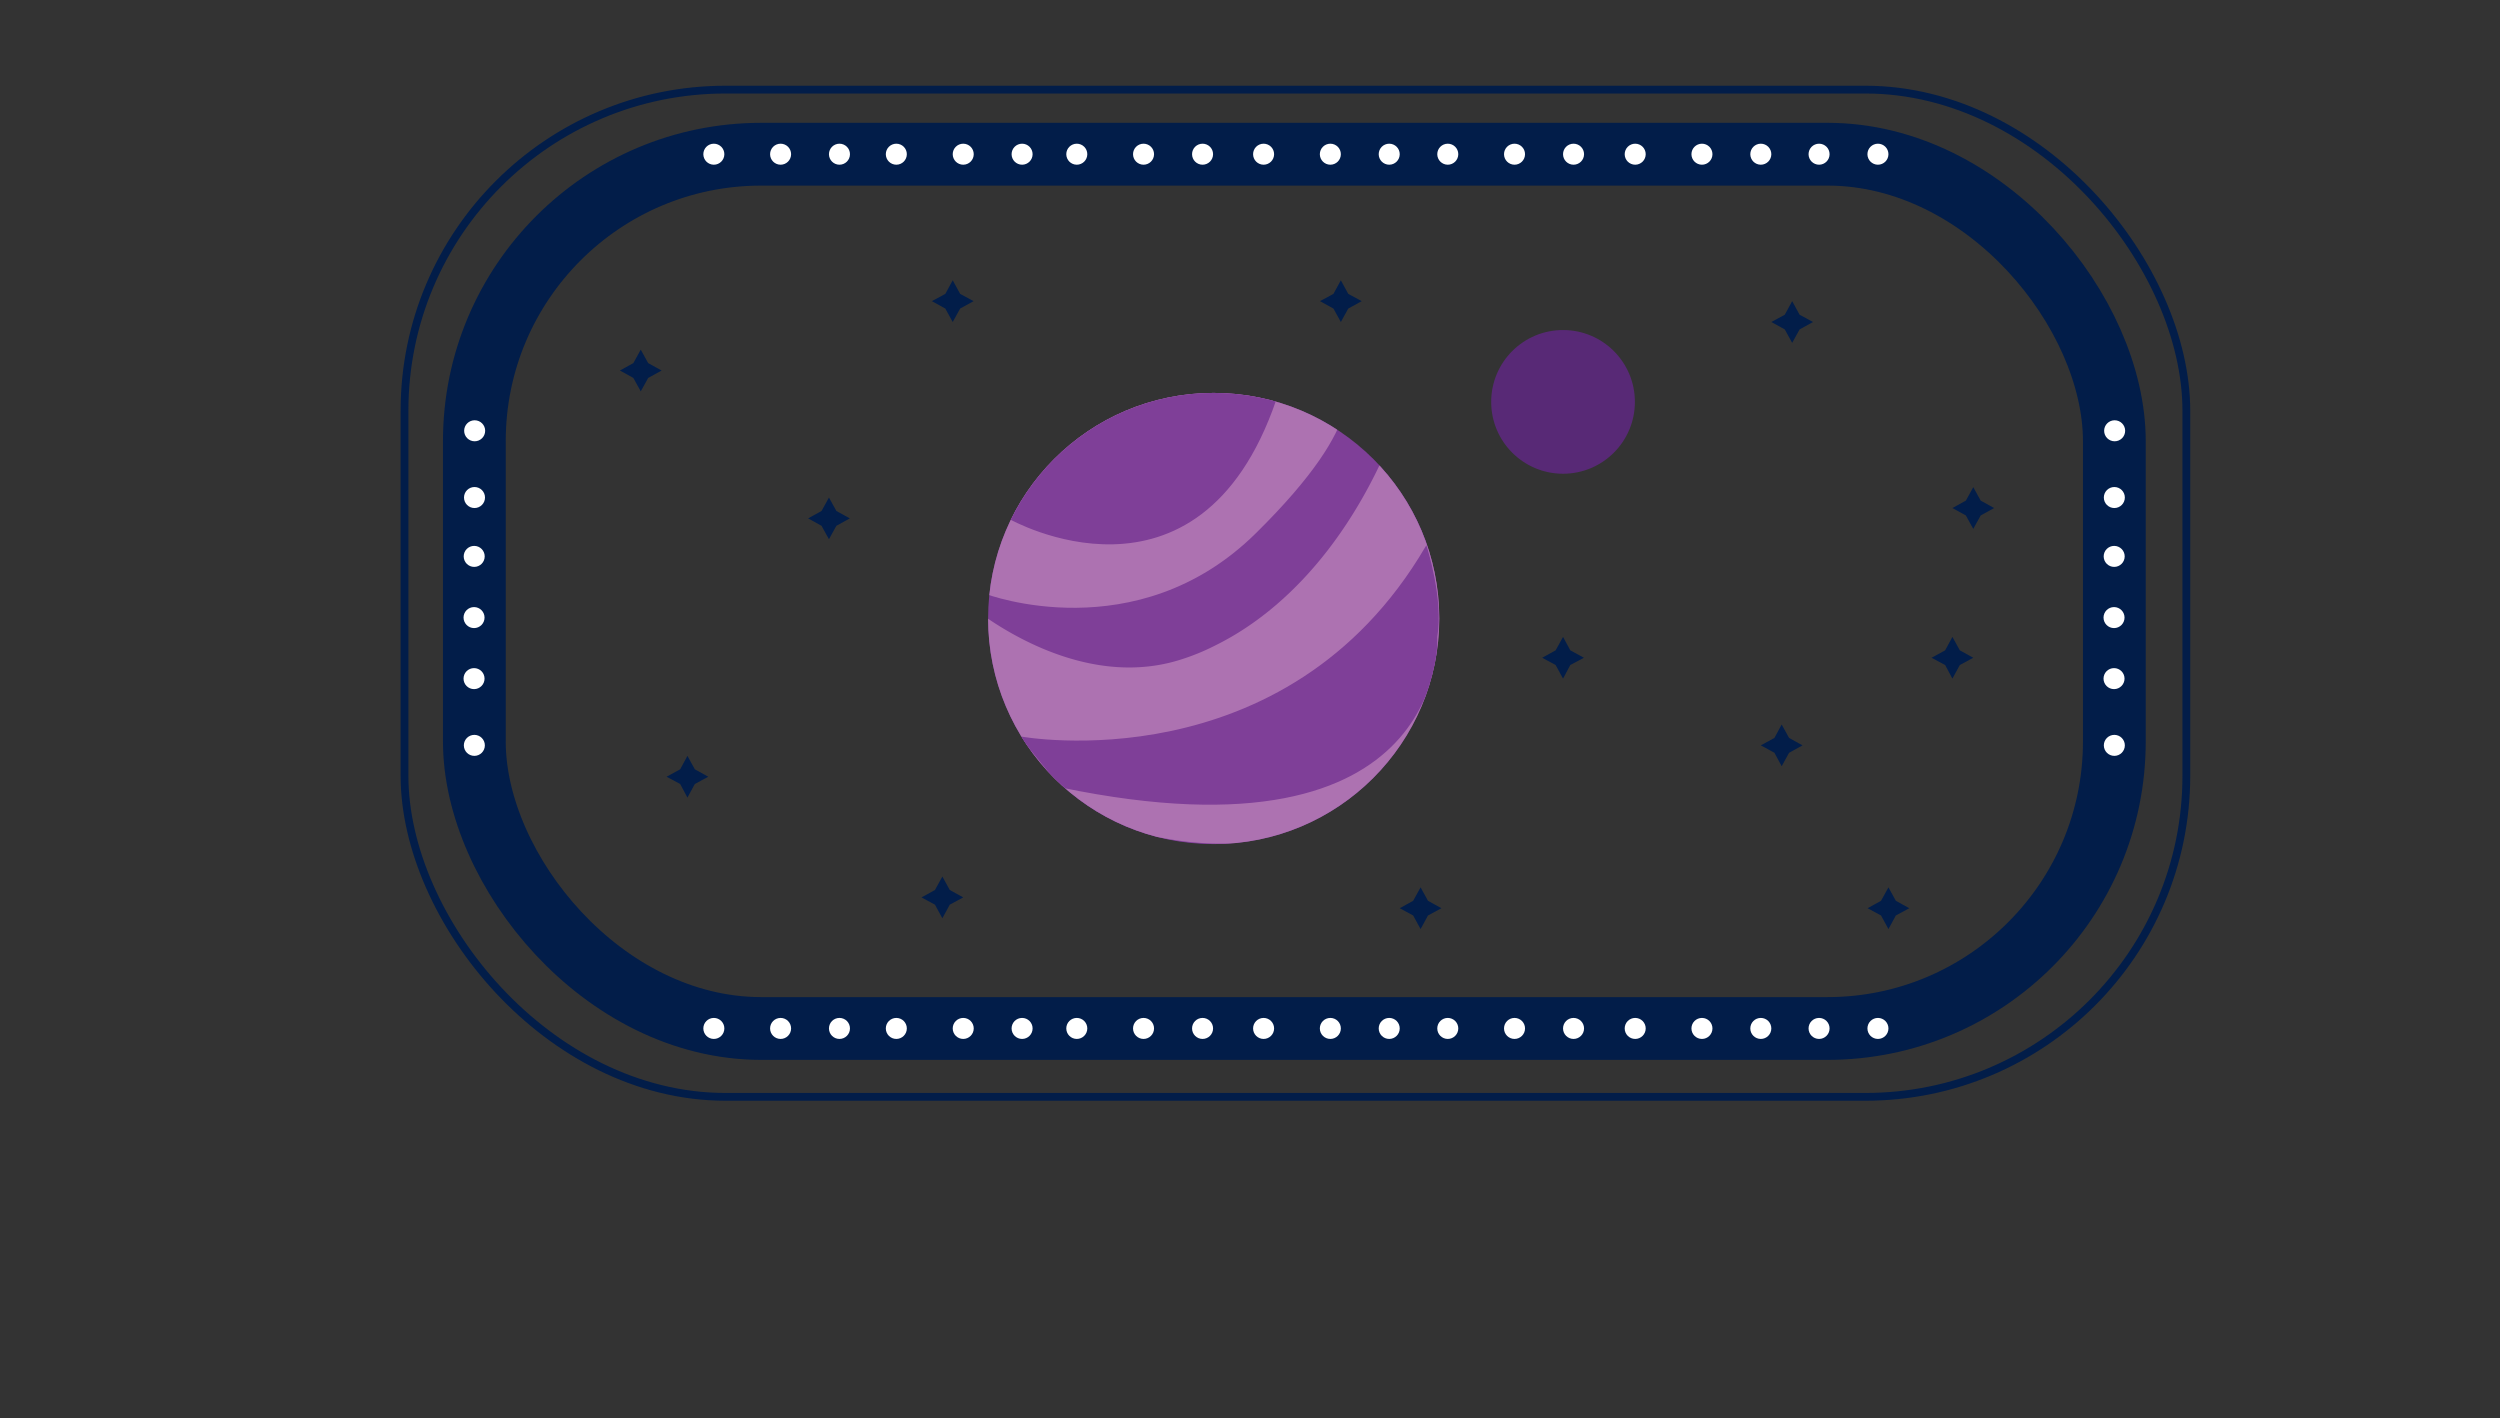 <svg xmlns="http://www.w3.org/2000/svg" width="1618" height="918" viewBox="0 0 1618 918"><rect x="0" y="0" width="1618" height="918" fill="#333333" stroke="none"/><defs><clipPath id="a"><circle cx="785.5" cy="400.3" r="146" fill="none"/></clipPath></defs><path fill="#021d49" d="M-1650.4-967.6H5.6v911.19h-1656z"/><path fill="none" stroke="#021d49" stroke-miterlimit="10" stroke-width="2.04" d="M-1650.4-967.6H5.6v911.19h-1656z"/><rect width="1061.4" height="565.84" x="307" y="99.8" fill="none" stroke="#021d49" stroke-miterlimit="10" stroke-width="40.63" rx="185.7" ry="185.7"/><circle cx="462" cy="665.6" r="6.8" fill="#fff"/><circle cx="505.2" cy="665.6" r="6.8" fill="#fff"/><circle cx="543.3" cy="665.6" r="6.8" fill="#fff"/><circle cx="580.1" cy="665.6" r="6.8" fill="#fff"/><circle cx="623.4" cy="665.6" r="6.8" fill="#fff"/><circle cx="661.5" cy="665.6" r="6.8" fill="#fff"/><circle cx="696.9" cy="665.6" r="6.8" fill="#fff"/><circle cx="740.1" cy="665.6" r="6.8" fill="#fff"/><circle cx="778.3" cy="665.6" r="6.8" fill="#fff"/><circle cx="817.8" cy="665.6" r="6.8" fill="#fff"/><circle cx="307.2" cy="278.8" r="6.8" fill="#fff"/><circle cx="307.1" cy="322" r="6.8" fill="#fff"/><circle cx="306.9" cy="360.1" r="6.8" fill="#fff"/><circle cx="306.8" cy="399.7" r="6.8" fill="#fff"/><circle cx="306.8" cy="439.2" r="6.8" fill="#fff"/><circle cx="307" cy="482.4" r="6.8" fill="#fff"/><circle cx="1368.6" cy="278.8" r="6.8" fill="#fff"/><circle cx="1368.4" cy="322" r="6.8" fill="#fff"/><circle cx="1368.3" cy="360.1" r="6.8" fill="#fff"/><circle cx="1368.2" cy="399.7" r="6.8" fill="#fff"/><circle cx="1368.2" cy="439.2" r="6.8" fill="#fff"/><circle cx="1368.4" cy="482.4" r="6.8" fill="#fff"/><circle cx="861" cy="665.6" r="6.8" fill="#fff"/><circle cx="899.1" cy="665.6" r="6.8" fill="#fff"/><circle cx="937" cy="665.6" r="6.8" fill="#fff"/><circle cx="980.2" cy="665.6" r="6.8" fill="#fff"/><circle cx="1018.4" cy="665.6" r="6.8" fill="#fff"/><circle cx="1058.3" cy="665.6" r="6.8" fill="#fff"/><circle cx="1101.5" cy="665.6" r="6.8" fill="#fff"/><circle cx="1139.6" cy="665.6" r="6.8" fill="#fff"/><circle cx="1177.3" cy="665.6" r="6.8" fill="#fff"/><circle cx="1215.4" cy="665.6" r="6.8" fill="#fff"/><circle cx="462" cy="99.8" r="6.8" fill="#fff"/><circle cx="505.2" cy="99.8" r="6.8" fill="#fff"/><circle cx="543.3" cy="99.8" r="6.8" fill="#fff"/><circle cx="580.1" cy="99.8" r="6.8" fill="#fff"/><circle cx="623.4" cy="99.8" r="6.8" fill="#fff"/><circle cx="661.5" cy="99.8" r="6.8" fill="#fff"/><circle cx="696.9" cy="99.8" r="6.8" fill="#fff"/><circle cx="740.1" cy="99.8" r="6.8" fill="#fff"/><circle cx="778.3" cy="99.8" r="6.8" fill="#fff"/><circle cx="817.8" cy="99.8" r="6.8" fill="#fff"/><circle cx="861" cy="99.8" r="6.8" fill="#fff"/><circle cx="899.1" cy="99.8" r="6.8" fill="#fff"/><circle cx="937" cy="99.8" r="6.8" fill="#fff"/><circle cx="980.2" cy="99.8" r="6.8" fill="#fff"/><circle cx="1018.4" cy="99.8" r="6.8" fill="#fff"/><circle cx="1058.3" cy="99.8" r="6.8" fill="#fff"/><circle cx="1101.5" cy="99.8" r="6.8" fill="#fff"/><circle cx="1139.6" cy="99.8" r="6.8" fill="#fff"/><circle cx="1177.3" cy="99.8" r="6.8" fill="#fff"/><circle cx="1215.4" cy="99.8" r="6.8" fill="#fff"/><rect width="1153.2" height="651.88" x="261.8" y="58" fill="none" stroke="#021d49" stroke-miterlimit="10" stroke-width="5.04" rx="207.8" ry="207.8"/><path fill="#021d49" d="M414.7 226.3l4.8 8.7 8.7 4.8-8.7 4.8-4.8 8.7-4.8-8.7-8.7-4.8 8.7-4.8 4.8-8.7zm30.2 262.9l4.8 8.7 8.7 4.8-8.7 4.7-4.8 8.8-4.7-8.8-8.8-4.7 8.8-4.8 4.7-8.7zm171.7-307.8l4.8 8.8 8.7 4.7-8.7 4.8-4.8 8.7-4.8-8.7-8.7-4.8 8.7-4.7 4.8-8.8zM536.5 322l4.8 8.7 8.7 4.8-8.7 4.8-4.8 8.7-4.8-8.7-8.7-4.8 8.7-4.8 4.8-8.7zm685.7 252.3l4.8 8.7 8.7 4.8-8.7 4.7-4.8 8.8-4.8-8.8-8.7-4.7 8.7-4.8 4.8-8.7zm-62.3-379.4l4.8 8.8 8.7 4.7-8.7 4.8-4.8 8.7-4.8-8.7-8.7-4.8 8.7-4.7 4.8-8.8zm117.2 120.4l4.8 8.7 8.7 4.8-8.7 4.8-4.8 8.7-4.8-8.7-8.7-4.8 8.7-4.8 4.8-8.7zm-124 153.6l4.8 8.7 8.7 4.8-8.7 4.8-4.8 8.7-4.7-8.7-8.8-4.8 8.8-4.8 4.7-8.7zM919.4 574.3l4.8 8.7 8.7 4.8-8.7 4.7-4.8 8.8-4.8-8.8-8.7-4.7 8.7-4.8 4.8-8.7zm92.2-162.1l4.7 8.7 8.8 4.8-8.8 4.7-4.7 8.8-4.8-8.8-8.7-4.7 8.7-4.8 4.8-8.7zM867.8 181.4l4.8 8.8 8.7 4.7-8.7 4.8-4.8 8.7-4.8-8.7-8.7-4.8 8.7-4.7 4.8-8.8zM609.9 567.3l4.8 8.7 8.7 4.8-8.7 4.7-4.8 8.8-4.8-8.8-8.7-4.7 8.7-4.8 4.8-8.7zm653.7-155.1l4.8 8.7 8.7 4.8-8.7 4.7-4.8 8.8-4.7-8.8-8.8-4.7 8.8-4.8 4.7-8.7z"/><circle cx="1011.6" cy="260.1" r="46.5" fill="#582976"/><g clip-path="url(#a)"><circle cx="785" cy="399.7" r="146.3" fill="#7f3f98" stroke="#7f3f98" stroke-miterlimit="10"/><path fill="#ad72b1" d="M623.4 388.3s68.5 61.1 140.1 38.8a143.9 143.9 0 0 0 22.7-9.2c55.4-27.2 100-86.2 124.3-161.4 3.1-9.9 6.6-20.2 10.2-30.2 0 0 60.1 111.3-1.8 236.6C845.6 611 677.3 516 677.3 516s-47.3-42-53.9-127.7z"/><path fill="#ad72b1" d="M638.3 384.5s97.2 36.7 174.3-39.2 56.3-99.1 56.3-99.1S669 197.6 638.3 384.5z"/><path fill="#7f3f98" stroke="#7f3f98" stroke-miterlimit="10" d="M660.9 477.2S832.4 508.6 923 354.1c0 0 10.9 33.8 6.7 58.1 0 0 9 149.3-242.8 97zm-7.4-141.7s121.8 68.9 171.9-76.5c0 0-113.9-36.5-171.9 76.5z"/><circle cx="783.9" cy="399.7" r="146.3" fill="none"/></g></svg>